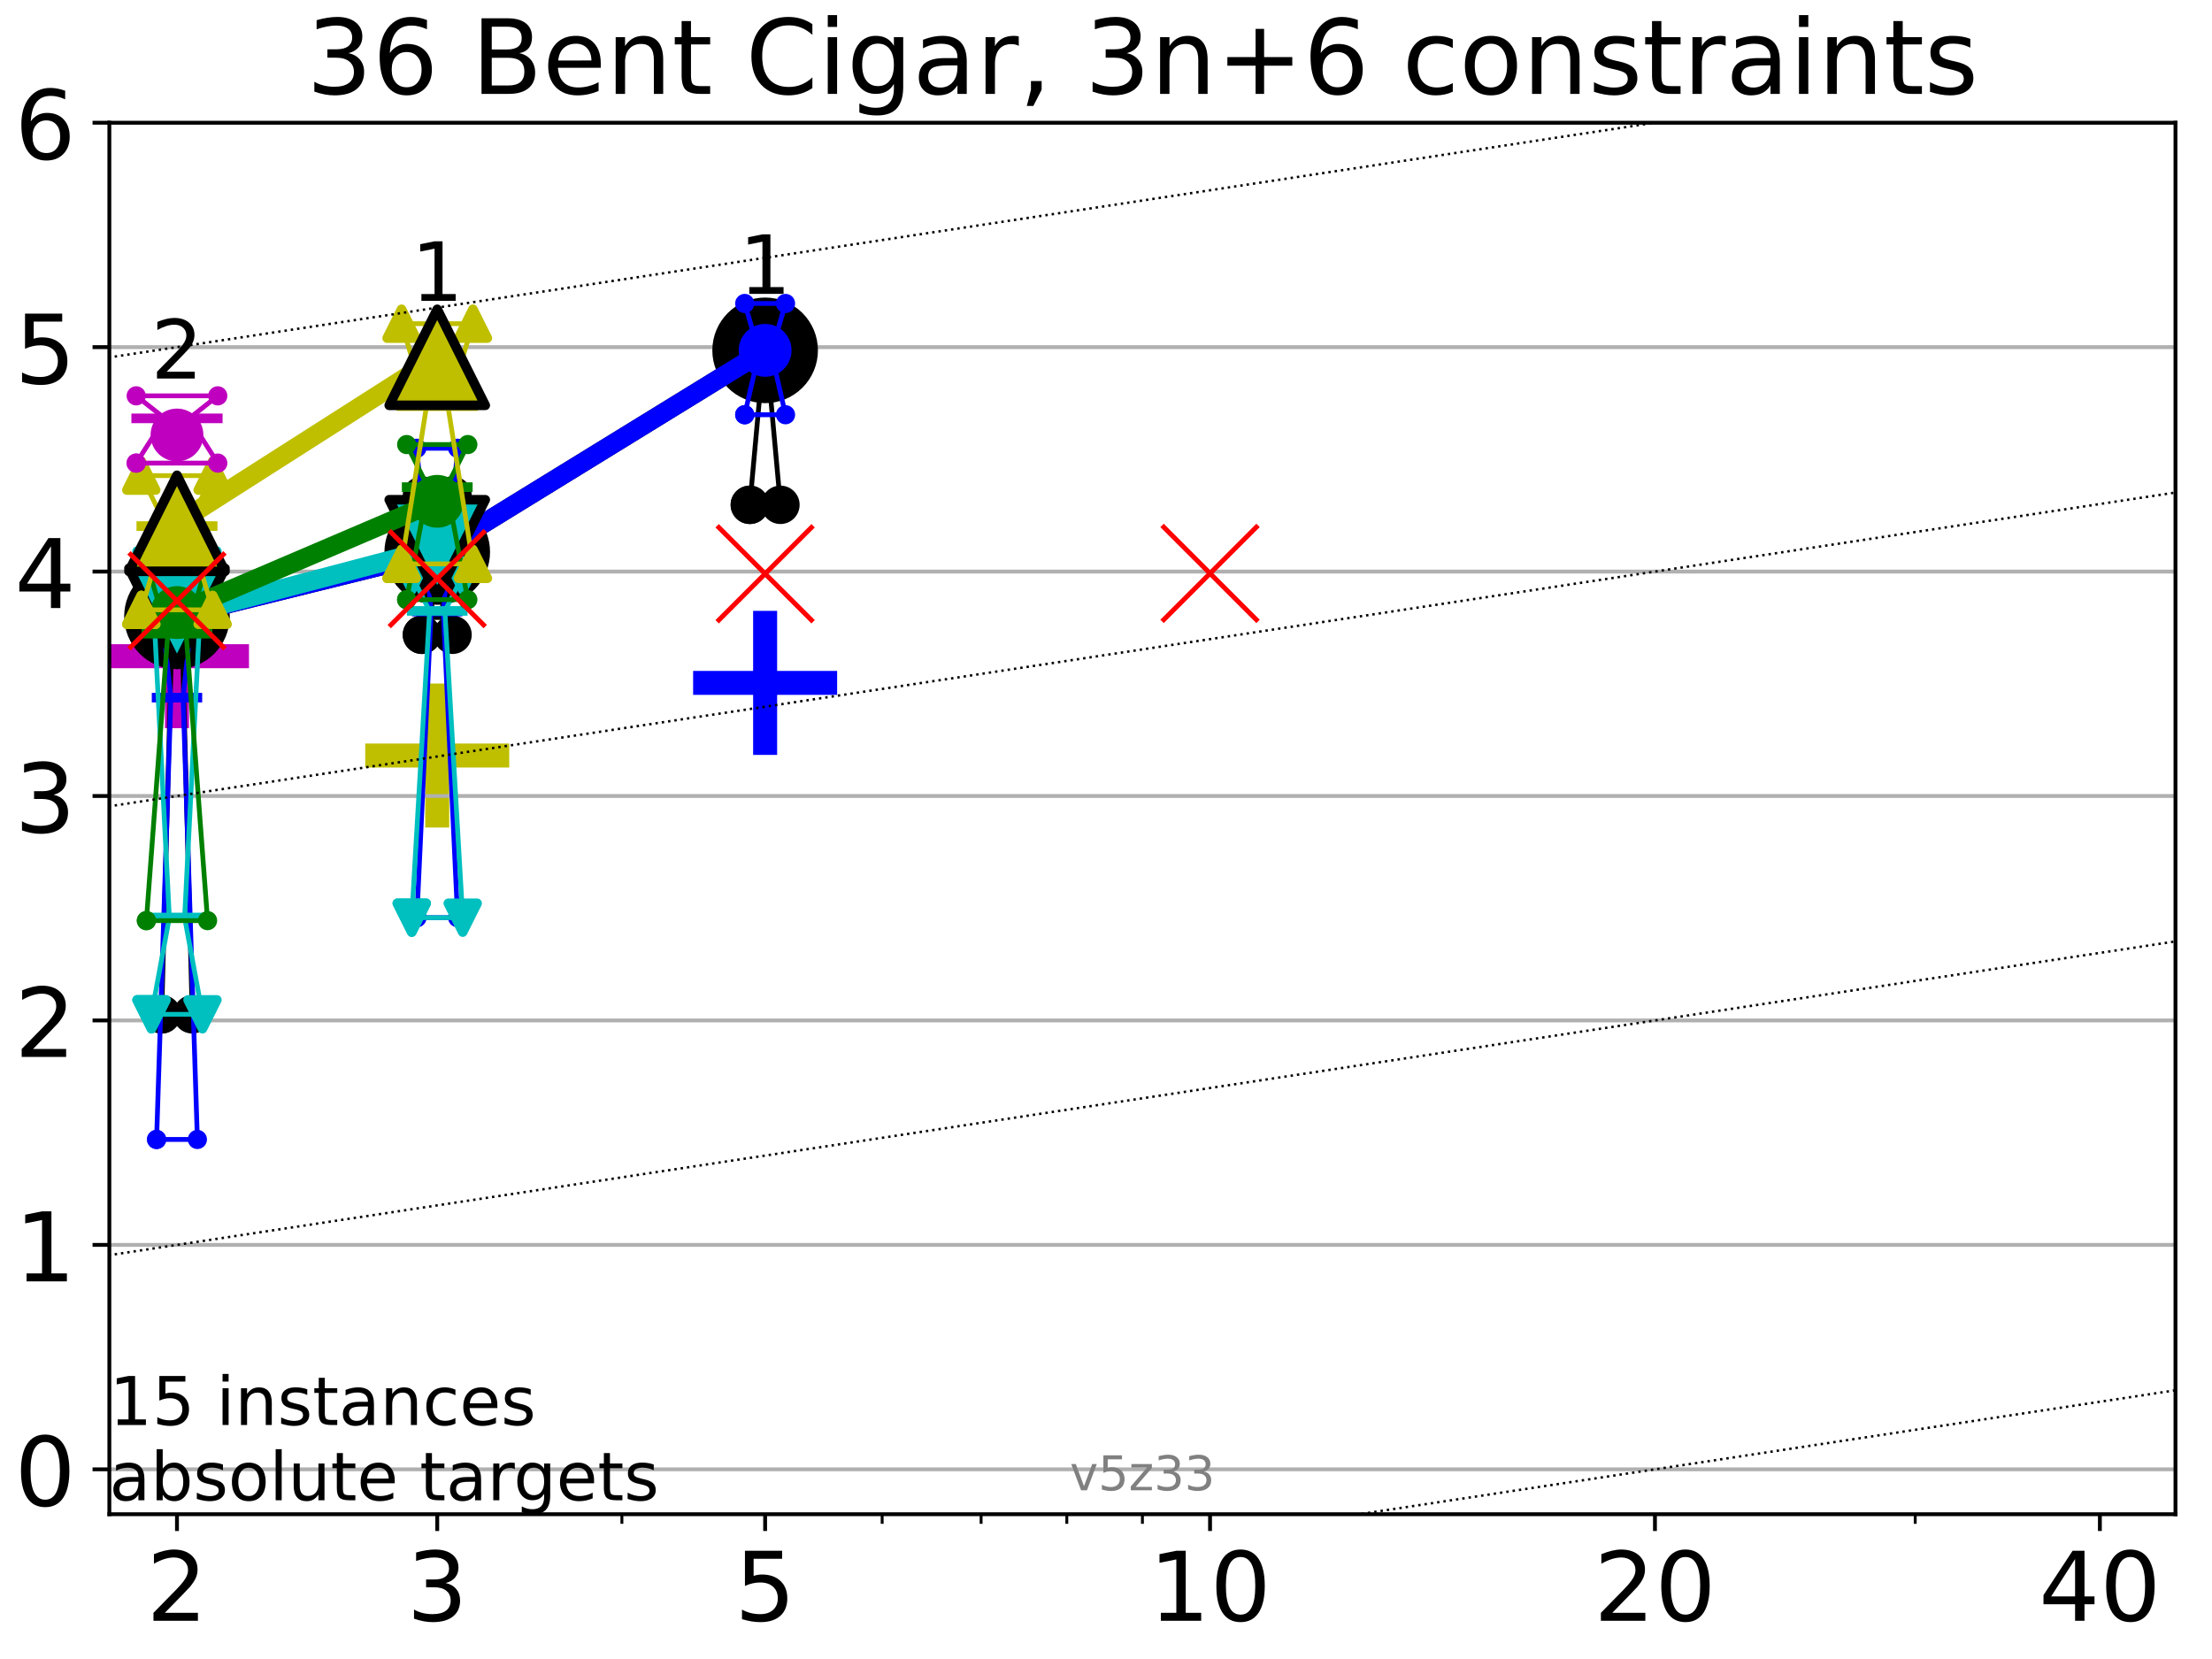 <?xml version="1.0" encoding="utf-8" standalone="no"?>
<!DOCTYPE svg PUBLIC "-//W3C//DTD SVG 1.1//EN"
  "http://www.w3.org/Graphics/SVG/1.1/DTD/svg11.dtd">
<!-- Created with matplotlib (https://matplotlib.org/) -->
<svg height="345.6pt" version="1.1" viewBox="0 0 460.8 345.6" width="460.8pt" xmlns="http://www.w3.org/2000/svg" xmlns:xlink="http://www.w3.org/1999/xlink">
 <defs>
  <style type="text/css">*{stroke-linecap:butt;stroke-linejoin:round;}</style>
 </defs>
 <g id="figure_1">
  <g id="patch_1">
   <path d="M 0 345.6 
L 460.8 345.6 
L 460.8 0 
L 0 0 
z
" style="fill:#ffffff;"/>
  </g>
  <g id="axes_1">
   <g id="patch_2">
    <path d="M 22.78 315.44 
L 453.192 315.44 
L 453.192 25.56 
L 22.78 25.56 
z
" style="fill:#ffffff;"/>
   </g>
   <g id="line2d_1">
    <defs>
     <path d="M -15 0 
L 15 0 
M 0 15 
L 0 -15 
" id="ma534328a38" style="stroke:#bf00bf;stroke-width:5;"/>
    </defs>
    <g clip-path="url(#p8eac6fec93)">
     <use style="fill:#bf00bf;stroke:#bf00bf;stroke-width:5;" x="36.868" xlink:href="#ma534328a38" y="136.694"/>
    </g>
   </g>
   <g id="line2d_2">
    <defs>
     <path d="M -15 0 
L 15 0 
M 0 15 
L 0 -15 
" id="m972aaf1157" style="stroke:#bfbf00;stroke-width:5;"/>
    </defs>
    <g clip-path="url(#p8eac6fec93)">
     <use style="fill:#bfbf00;stroke:#bfbf00;stroke-width:5;" x="91.085" xlink:href="#m972aaf1157" y="157.389"/>
    </g>
   </g>
   <g id="line2d_3">
    <defs>
     <path d="M -15 0 
L 15 0 
M 0 15 
L 0 -15 
" id="m9b6ab351df" style="stroke:#0000ff;stroke-width:5;"/>
    </defs>
    <g clip-path="url(#p8eac6fec93)">
     <use style="fill:#0000ff;stroke:#0000ff;stroke-width:5;" x="159.39" xlink:href="#m9b6ab351df" y="142.258"/>
    </g>
   </g>
   <g id="matplotlib.axis_1">
    <g id="xtick_1">
     <g id="line2d_4">
      <defs>
       <path d="M 0 0 
L 0 3.5 
" id="ma2eb4f5267" style="stroke:#000000;stroke-width:0.8;"/>
      </defs>
      <g>
       <use style="stroke:#000000;stroke-width:0.8;" x="36.868" xlink:href="#ma2eb4f5267" y="315.44"/>
      </g>
     </g>
     <g id="text_1">
      <!-- 2 -->
      <g transform="translate(30.506 337.637)scale(0.2 -0.2)">
       <defs>
        <path d="M 19.188 8.297 
L 53.609 8.297 
L 53.609 0 
L 7.328 0 
L 7.328 8.297 
Q 12.938 14.109 22.625 23.891 
Q 32.328 33.688 34.812 36.531 
Q 39.547 41.844 41.422 45.531 
Q 43.312 49.219 43.312 52.781 
Q 43.312 58.594 39.234 62.25 
Q 35.156 65.922 28.609 65.922 
Q 23.969 65.922 18.812 64.312 
Q 13.672 62.703 7.812 59.422 
L 7.812 69.391 
Q 13.766 71.781 18.938 73 
Q 24.125 74.219 28.422 74.219 
Q 39.75 74.219 46.484 68.547 
Q 53.219 62.891 53.219 53.422 
Q 53.219 48.922 51.531 44.891 
Q 49.859 40.875 45.406 35.406 
Q 44.188 33.984 37.641 27.219 
Q 31.109 20.453 19.188 8.297 
z
" id="DejaVuSans-50"/>
       </defs>
       <use xlink:href="#DejaVuSans-50"/>
      </g>
     </g>
    </g>
    <g id="xtick_2">
     <g id="line2d_5">
      <g>
       <use style="stroke:#000000;stroke-width:0.8;" x="91.085" xlink:href="#ma2eb4f5267" y="315.44"/>
      </g>
     </g>
     <g id="text_2">
      <!-- 3 -->
      <g transform="translate(84.723 337.637)scale(0.2 -0.2)">
       <defs>
        <path d="M 40.578 39.312 
Q 47.656 37.797 51.625 33 
Q 55.609 28.219 55.609 21.188 
Q 55.609 10.406 48.188 4.484 
Q 40.766 -1.422 27.094 -1.422 
Q 22.516 -1.422 17.656 -0.516 
Q 12.797 0.391 7.625 2.203 
L 7.625 11.719 
Q 11.719 9.328 16.594 8.109 
Q 21.484 6.891 26.812 6.891 
Q 36.078 6.891 40.938 10.547 
Q 45.797 14.203 45.797 21.188 
Q 45.797 27.641 41.281 31.266 
Q 36.766 34.906 28.719 34.906 
L 20.219 34.906 
L 20.219 43.016 
L 29.109 43.016 
Q 36.375 43.016 40.234 45.922 
Q 44.094 48.828 44.094 54.297 
Q 44.094 59.906 40.109 62.906 
Q 36.141 65.922 28.719 65.922 
Q 24.656 65.922 20.016 65.031 
Q 15.375 64.156 9.812 62.312 
L 9.812 71.094 
Q 15.438 72.656 20.344 73.438 
Q 25.25 74.219 29.594 74.219 
Q 40.828 74.219 47.359 69.109 
Q 53.906 64.016 53.906 55.328 
Q 53.906 49.266 50.438 45.094 
Q 46.969 40.922 40.578 39.312 
z
" id="DejaVuSans-51"/>
       </defs>
       <use xlink:href="#DejaVuSans-51"/>
      </g>
     </g>
    </g>
    <g id="xtick_3">
     <g id="line2d_6">
      <g>
       <use style="stroke:#000000;stroke-width:0.8;" x="159.39" xlink:href="#ma2eb4f5267" y="315.44"/>
      </g>
     </g>
     <g id="text_3">
      <!-- 5 -->
      <g transform="translate(153.028 337.637)scale(0.2 -0.2)">
       <defs>
        <path d="M 10.797 72.906 
L 49.516 72.906 
L 49.516 64.594 
L 19.828 64.594 
L 19.828 46.734 
Q 21.969 47.469 24.109 47.828 
Q 26.266 48.188 28.422 48.188 
Q 40.625 48.188 47.75 41.5 
Q 54.891 34.812 54.891 23.391 
Q 54.891 11.625 47.562 5.094 
Q 40.234 -1.422 26.906 -1.422 
Q 22.312 -1.422 17.547 -0.641 
Q 12.797 0.141 7.719 1.703 
L 7.719 11.625 
Q 12.109 9.234 16.797 8.062 
Q 21.484 6.891 26.703 6.891 
Q 35.156 6.891 40.078 11.328 
Q 45.016 15.766 45.016 23.391 
Q 45.016 31 40.078 35.438 
Q 35.156 39.891 26.703 39.891 
Q 22.75 39.891 18.812 39.016 
Q 14.891 38.141 10.797 36.281 
z
" id="DejaVuSans-53"/>
       </defs>
       <use xlink:href="#DejaVuSans-53"/>
      </g>
     </g>
    </g>
    <g id="xtick_4">
     <g id="line2d_7">
      <g>
       <use style="stroke:#000000;stroke-width:0.8;" x="252.074" xlink:href="#ma2eb4f5267" y="315.44"/>
      </g>
     </g>
     <g id="text_4">
      <!-- 10 -->
      <g transform="translate(239.349 337.637)scale(0.2 -0.2)">
       <defs>
        <path d="M 12.406 8.297 
L 28.516 8.297 
L 28.516 63.922 
L 10.984 60.406 
L 10.984 69.391 
L 28.422 72.906 
L 38.281 72.906 
L 38.281 8.297 
L 54.391 8.297 
L 54.391 0 
L 12.406 0 
z
" id="DejaVuSans-49"/>
        <path d="M 31.781 66.406 
Q 24.172 66.406 20.328 58.906 
Q 16.5 51.422 16.5 36.375 
Q 16.5 21.391 20.328 13.891 
Q 24.172 6.391 31.781 6.391 
Q 39.453 6.391 43.281 13.891 
Q 47.125 21.391 47.125 36.375 
Q 47.125 51.422 43.281 58.906 
Q 39.453 66.406 31.781 66.406 
z
M 31.781 74.219 
Q 44.047 74.219 50.516 64.516 
Q 56.984 54.828 56.984 36.375 
Q 56.984 17.969 50.516 8.266 
Q 44.047 -1.422 31.781 -1.422 
Q 19.531 -1.422 13.062 8.266 
Q 6.594 17.969 6.594 36.375 
Q 6.594 54.828 13.062 64.516 
Q 19.531 74.219 31.781 74.219 
z
" id="DejaVuSans-48"/>
       </defs>
       <use xlink:href="#DejaVuSans-49"/>
       <use x="63.623" xlink:href="#DejaVuSans-48"/>
      </g>
     </g>
    </g>
    <g id="xtick_5">
     <g id="line2d_8">
      <g>
       <use style="stroke:#000000;stroke-width:0.8;" x="344.758" xlink:href="#ma2eb4f5267" y="315.44"/>
      </g>
     </g>
     <g id="text_5">
      <!-- 20 -->
      <g transform="translate(332.033 337.637)scale(0.2 -0.2)">
       <use xlink:href="#DejaVuSans-50"/>
       <use x="63.623" xlink:href="#DejaVuSans-48"/>
      </g>
     </g>
    </g>
    <g id="xtick_6">
     <g id="line2d_9">
      <g>
       <use style="stroke:#000000;stroke-width:0.8;" x="437.443" xlink:href="#ma2eb4f5267" y="315.44"/>
      </g>
     </g>
     <g id="text_6">
      <!-- 40 -->
      <g transform="translate(424.718 337.637)scale(0.2 -0.2)">
       <defs>
        <path d="M 37.797 64.312 
L 12.891 25.391 
L 37.797 25.391 
z
M 35.203 72.906 
L 47.609 72.906 
L 47.609 25.391 
L 58.016 25.391 
L 58.016 17.188 
L 47.609 17.188 
L 47.609 0 
L 37.797 0 
L 37.797 17.188 
L 4.891 17.188 
L 4.891 26.703 
z
" id="DejaVuSans-52"/>
       </defs>
       <use xlink:href="#DejaVuSans-52"/>
       <use x="63.623" xlink:href="#DejaVuSans-48"/>
      </g>
     </g>
    </g>
    <g id="xtick_7">
     <g id="line2d_10">
      <defs>
       <path d="M 0 0 
L 0 2 
" id="m398d4fd7f8" style="stroke:#000000;stroke-width:0.6;"/>
      </defs>
      <g>
       <use style="stroke:#000000;stroke-width:0.6;" x="129.552" xlink:href="#m398d4fd7f8" y="315.44"/>
      </g>
     </g>
    </g>
    <g id="xtick_8">
     <g id="line2d_11">
      <g>
       <use style="stroke:#000000;stroke-width:0.6;" x="183.769" xlink:href="#m398d4fd7f8" y="315.44"/>
      </g>
     </g>
    </g>
    <g id="xtick_9">
     <g id="line2d_12">
      <g>
       <use style="stroke:#000000;stroke-width:0.6;" x="204.381" xlink:href="#m398d4fd7f8" y="315.44"/>
      </g>
     </g>
    </g>
    <g id="xtick_10">
     <g id="line2d_13">
      <g>
       <use style="stroke:#000000;stroke-width:0.6;" x="222.237" xlink:href="#m398d4fd7f8" y="315.44"/>
      </g>
     </g>
    </g>
    <g id="xtick_11">
     <g id="line2d_14">
      <g>
       <use style="stroke:#000000;stroke-width:0.6;" x="237.986" xlink:href="#m398d4fd7f8" y="315.44"/>
      </g>
     </g>
    </g>
    <g id="xtick_12">
     <g id="line2d_15">
      <g>
       <use style="stroke:#000000;stroke-width:0.6;" x="398.975" xlink:href="#m398d4fd7f8" y="315.44"/>
      </g>
     </g>
    </g>
   </g>
   <g id="matplotlib.axis_2">
    <g id="ytick_1">
     <g id="line2d_16">
      <path clip-path="url(#p8eac6fec93)" d="M 22.78 306.089 
L 453.192 306.089 
" style="fill:none;stroke:#b0b0b0;stroke-linecap:square;stroke-width:0.8;"/>
     </g>
     <g id="line2d_17">
      <defs>
       <path d="M 0 0 
L -3.5 0 
" id="m5072fc887d" style="stroke:#000000;stroke-width:0.8;"/>
      </defs>
      <g>
       <use style="stroke:#000000;stroke-width:0.8;" x="22.78" xlink:href="#m5072fc887d" y="306.089"/>
      </g>
     </g>
     <g id="text_7">
      <!-- 0 -->
      <g transform="translate(3.055 313.687)scale(0.2 -0.2)">
       <use xlink:href="#DejaVuSans-48"/>
      </g>
     </g>
    </g>
    <g id="ytick_2">
     <g id="line2d_18">
      <path clip-path="url(#p8eac6fec93)" d="M 22.78 259.334 
L 453.192 259.334 
" style="fill:none;stroke:#b0b0b0;stroke-linecap:square;stroke-width:0.8;"/>
     </g>
     <g id="line2d_19">
      <g>
       <use style="stroke:#000000;stroke-width:0.8;" x="22.78" xlink:href="#m5072fc887d" y="259.334"/>
      </g>
     </g>
     <g id="text_8">
      <!-- 1 -->
      <g transform="translate(3.055 266.933)scale(0.2 -0.2)">
       <use xlink:href="#DejaVuSans-49"/>
      </g>
     </g>
    </g>
    <g id="ytick_3">
     <g id="line2d_20">
      <path clip-path="url(#p8eac6fec93)" d="M 22.78 212.579 
L 453.192 212.579 
" style="fill:none;stroke:#b0b0b0;stroke-linecap:square;stroke-width:0.8;"/>
     </g>
     <g id="line2d_21">
      <g>
       <use style="stroke:#000000;stroke-width:0.8;" x="22.78" xlink:href="#m5072fc887d" y="212.579"/>
      </g>
     </g>
     <g id="text_9">
      <!-- 2 -->
      <g transform="translate(3.055 220.178)scale(0.2 -0.2)">
       <use xlink:href="#DejaVuSans-50"/>
      </g>
     </g>
    </g>
    <g id="ytick_4">
     <g id="line2d_22">
      <path clip-path="url(#p8eac6fec93)" d="M 22.78 165.825 
L 453.192 165.825 
" style="fill:none;stroke:#b0b0b0;stroke-linecap:square;stroke-width:0.8;"/>
     </g>
     <g id="line2d_23">
      <g>
       <use style="stroke:#000000;stroke-width:0.8;" x="22.78" xlink:href="#m5072fc887d" y="165.825"/>
      </g>
     </g>
     <g id="text_10">
      <!-- 3 -->
      <g transform="translate(3.055 173.423)scale(0.2 -0.2)">
       <use xlink:href="#DejaVuSans-51"/>
      </g>
     </g>
    </g>
    <g id="ytick_5">
     <g id="line2d_24">
      <path clip-path="url(#p8eac6fec93)" d="M 22.78 119.07 
L 453.192 119.07 
" style="fill:none;stroke:#b0b0b0;stroke-linecap:square;stroke-width:0.8;"/>
     </g>
     <g id="line2d_25">
      <g>
       <use style="stroke:#000000;stroke-width:0.8;" x="22.78" xlink:href="#m5072fc887d" y="119.07"/>
      </g>
     </g>
     <g id="text_11">
      <!-- 4 -->
      <g transform="translate(3.055 126.668)scale(0.2 -0.2)">
       <use xlink:href="#DejaVuSans-52"/>
      </g>
     </g>
    </g>
    <g id="ytick_6">
     <g id="line2d_26">
      <path clip-path="url(#p8eac6fec93)" d="M 22.78 72.315 
L 453.192 72.315 
" style="fill:none;stroke:#b0b0b0;stroke-linecap:square;stroke-width:0.8;"/>
     </g>
     <g id="line2d_27">
      <g>
       <use style="stroke:#000000;stroke-width:0.8;" x="22.78" xlink:href="#m5072fc887d" y="72.315"/>
      </g>
     </g>
     <g id="text_12">
      <!-- 5 -->
      <g transform="translate(3.055 79.913)scale(0.2 -0.2)">
       <use xlink:href="#DejaVuSans-53"/>
      </g>
     </g>
    </g>
    <g id="ytick_7">
     <g id="line2d_28">
      <path clip-path="url(#p8eac6fec93)" d="M 22.78 25.56 
L 453.192 25.56 
" style="fill:none;stroke:#b0b0b0;stroke-linecap:square;stroke-width:0.8;"/>
     </g>
     <g id="line2d_29">
      <g>
       <use style="stroke:#000000;stroke-width:0.8;" x="22.78" xlink:href="#m5072fc887d" y="25.56"/>
      </g>
     </g>
     <g id="text_13">
      <!-- 6 -->
      <g transform="translate(3.055 33.158)scale(0.2 -0.2)">
       <defs>
        <path d="M 33.016 40.375 
Q 26.375 40.375 22.484 35.828 
Q 18.609 31.297 18.609 23.391 
Q 18.609 15.531 22.484 10.953 
Q 26.375 6.391 33.016 6.391 
Q 39.656 6.391 43.531 10.953 
Q 47.406 15.531 47.406 23.391 
Q 47.406 31.297 43.531 35.828 
Q 39.656 40.375 33.016 40.375 
z
M 52.594 71.297 
L 52.594 62.312 
Q 48.875 64.062 45.094 64.984 
Q 41.312 65.922 37.594 65.922 
Q 27.828 65.922 22.672 59.328 
Q 17.531 52.734 16.797 39.406 
Q 19.672 43.656 24.016 45.922 
Q 28.375 48.188 33.594 48.188 
Q 44.578 48.188 50.953 41.516 
Q 57.328 34.859 57.328 23.391 
Q 57.328 12.156 50.688 5.359 
Q 44.047 -1.422 33.016 -1.422 
Q 20.359 -1.422 13.672 8.266 
Q 6.984 17.969 6.984 36.375 
Q 6.984 53.656 15.188 63.938 
Q 23.391 74.219 37.203 74.219 
Q 40.922 74.219 44.703 73.484 
Q 48.484 72.75 52.594 71.297 
z
" id="DejaVuSans-54"/>
       </defs>
       <use xlink:href="#DejaVuSans-54"/>
      </g>
     </g>
    </g>
   </g>
   <g id="line2d_30">
    <path clip-path="url(#p8eac6fec93)" d="M 33.682 211.301 
L 35.912 128.197 
L 33.682 117.632 
L 40.054 117.632 
L 37.824 128.197 
L 40.054 211.301 
L 33.682 211.301 
" style="fill:none;stroke:#000000;stroke-linecap:square;"/>
   </g>
   <g id="line2d_31">
    <path clip-path="url(#p8eac6fec93)" d="M 33.682 211.301 
L 40.054 211.301 
L 40.054 117.632 
L 33.682 117.632 
L 33.682 211.301 
" style="fill:none;"/>
    <defs>
     <path d="M 0 3 
C 0.796 3 1.559 2.684 2.121 2.121 
C 2.684 1.559 3 0.796 3 0 
C 3 -0.796 2.684 -1.559 2.121 -2.121 
C 1.559 -2.684 0.796 -3 0 -3 
C -0.796 -3 -1.559 -2.684 -2.121 -2.121 
C -2.684 -1.559 -3 -0.796 -3 0 
C -3 0.796 -2.684 1.559 -2.121 2.121 
C -1.559 2.684 -0.796 3 0 3 
z
" id="me57fcb2e06" style="stroke:#000000;stroke-width:2;"/>
    </defs>
    <g clip-path="url(#p8eac6fec93)">
     <use style="stroke:#000000;stroke-width:2;" x="33.682" xlink:href="#me57fcb2e06" y="211.301"/>
     <use style="stroke:#000000;stroke-width:2;" x="40.054" xlink:href="#me57fcb2e06" y="211.301"/>
     <use style="stroke:#000000;stroke-width:2;" x="40.054" xlink:href="#me57fcb2e06" y="117.632"/>
     <use style="stroke:#000000;stroke-width:2;" x="33.682" xlink:href="#me57fcb2e06" y="117.632"/>
     <use style="stroke:#000000;stroke-width:2;" x="33.682" xlink:href="#me57fcb2e06" y="211.301"/>
    </g>
   </g>
   <g id="line2d_32">
    <path clip-path="url(#p8eac6fec93)" d="M 33.682 128.197 
L 40.054 128.197 
" style="fill:none;stroke:#000000;stroke-linecap:square;stroke-width:2;"/>
   </g>
   <g id="line2d_33">
    <path clip-path="url(#p8eac6fec93)" d="M 87.899 132.238 
L 90.129 128.138 
L 87.899 103.226 
L 94.271 103.226 
L 92.041 128.138 
L 94.271 132.238 
L 87.899 132.238 
" style="fill:none;stroke:#000000;stroke-linecap:square;"/>
   </g>
   <g id="line2d_34">
    <path clip-path="url(#p8eac6fec93)" d="M 87.899 132.238 
L 94.271 132.238 
L 94.271 103.226 
L 87.899 103.226 
L 87.899 132.238 
" style="fill:none;"/>
    <g clip-path="url(#p8eac6fec93)">
     <use style="stroke:#000000;stroke-width:2;" x="87.899" xlink:href="#me57fcb2e06" y="132.238"/>
     <use style="stroke:#000000;stroke-width:2;" x="94.271" xlink:href="#me57fcb2e06" y="132.238"/>
     <use style="stroke:#000000;stroke-width:2;" x="94.271" xlink:href="#me57fcb2e06" y="103.226"/>
     <use style="stroke:#000000;stroke-width:2;" x="87.899" xlink:href="#me57fcb2e06" y="103.226"/>
     <use style="stroke:#000000;stroke-width:2;" x="87.899" xlink:href="#me57fcb2e06" y="132.238"/>
    </g>
   </g>
   <g id="line2d_35">
    <path clip-path="url(#p8eac6fec93)" d="M 87.899 128.138 
L 94.271 128.138 
" style="fill:none;stroke:#000000;stroke-linecap:square;stroke-width:2;"/>
   </g>
   <g id="line2d_36">
    <path clip-path="url(#p8eac6fec93)" d="M 156.204 105.163 
L 158.434 80.637 
L 156.204 69.72 
L 162.576 69.72 
L 160.346 80.637 
L 162.576 105.163 
L 156.204 105.163 
" style="fill:none;stroke:#000000;stroke-linecap:square;"/>
   </g>
   <g id="line2d_37">
    <path clip-path="url(#p8eac6fec93)" d="M 156.204 105.163 
L 162.576 105.163 
L 162.576 69.72 
L 156.204 69.72 
L 156.204 105.163 
" style="fill:none;"/>
    <g clip-path="url(#p8eac6fec93)">
     <use style="stroke:#000000;stroke-width:2;" x="156.204" xlink:href="#me57fcb2e06" y="105.163"/>
     <use style="stroke:#000000;stroke-width:2;" x="162.576" xlink:href="#me57fcb2e06" y="105.163"/>
     <use style="stroke:#000000;stroke-width:2;" x="162.576" xlink:href="#me57fcb2e06" y="69.72"/>
     <use style="stroke:#000000;stroke-width:2;" x="156.204" xlink:href="#me57fcb2e06" y="69.72"/>
     <use style="stroke:#000000;stroke-width:2;" x="156.204" xlink:href="#me57fcb2e06" y="105.163"/>
    </g>
   </g>
   <g id="line2d_38">
    <path clip-path="url(#p8eac6fec93)" d="M 156.204 80.637 
L 162.576 80.637 
" style="fill:none;stroke:#000000;stroke-linecap:square;stroke-width:2;"/>
   </g>
   <g id="line2d_39">
    <path clip-path="url(#p8eac6fec93)" d="M 36.868 128.394 
L 91.085 114.988 
" style="fill:none;stroke:#000000;stroke-linecap:square;stroke-width:4;"/>
   </g>
   <g id="line2d_40">
    <path clip-path="url(#p8eac6fec93)" d="M 91.085 114.988 
L 159.39 72.985 
" style="fill:none;stroke:#000000;stroke-linecap:square;stroke-width:4;"/>
   </g>
   <g id="line2d_41">
    <path clip-path="url(#p8eac6fec93)" d="M 36.868 128.394 
L 91.085 114.988 
L 159.39 72.985 
" style="fill:none;"/>
    <defs>
     <path d="M 0 10 
C 2.652 10 5.196 8.946 7.071 7.071 
C 8.946 5.196 10 2.652 10 0 
C 10 -2.652 8.946 -5.196 7.071 -7.071 
C 5.196 -8.946 2.652 -10 0 -10 
C -2.652 -10 -5.196 -8.946 -7.071 -7.071 
C -8.946 -5.196 -10 -2.652 -10 0 
C -10 2.652 -8.946 5.196 -7.071 7.071 
C -5.196 8.946 -2.652 10 0 10 
z
" id="mb8e43d34e2" style="stroke:#000000;stroke-width:2;"/>
    </defs>
    <g clip-path="url(#p8eac6fec93)">
     <use style="stroke:#000000;stroke-width:2;" x="36.868" xlink:href="#mb8e43d34e2" y="128.394"/>
     <use style="stroke:#000000;stroke-width:2;" x="91.085" xlink:href="#mb8e43d34e2" y="114.988"/>
     <use style="stroke:#000000;stroke-width:2;" x="159.39" xlink:href="#mb8e43d34e2" y="72.985"/>
    </g>
   </g>
   <g id="line2d_42">
    <path clip-path="url(#p8eac6fec93)" d="M 32.62 237.368 
L 35.594 145.33 
L 32.62 117.305 
L 41.116 117.305 
L 38.143 145.33 
L 41.116 237.368 
L 32.62 237.368 
" style="fill:none;stroke:#0000ff;stroke-linecap:square;"/>
   </g>
   <g id="line2d_43">
    <path clip-path="url(#p8eac6fec93)" d="M 32.62 237.368 
L 41.116 237.368 
L 41.116 117.305 
L 32.62 117.305 
L 32.62 237.368 
" style="fill:none;"/>
    <defs>
     <path d="M 0 1.5 
C 0.398 1.5 0.779 1.342 1.061 1.061 
C 1.342 0.779 1.5 0.398 1.5 0 
C 1.5 -0.398 1.342 -0.779 1.061 -1.061 
C 0.779 -1.342 0.398 -1.5 0 -1.5 
C -0.398 -1.5 -0.779 -1.342 -1.061 -1.061 
C -1.342 -0.779 -1.5 -0.398 -1.5 0 
C -1.5 0.398 -1.342 0.779 -1.061 1.061 
C -0.779 1.342 -0.398 1.5 0 1.5 
z
" id="m73c68a1efc" style="stroke:#0000ff;"/>
    </defs>
    <g clip-path="url(#p8eac6fec93)">
     <use style="fill:#0000ff;stroke:#0000ff;" x="32.62" xlink:href="#m73c68a1efc" y="237.368"/>
     <use style="fill:#0000ff;stroke:#0000ff;" x="41.116" xlink:href="#m73c68a1efc" y="237.368"/>
     <use style="fill:#0000ff;stroke:#0000ff;" x="41.116" xlink:href="#m73c68a1efc" y="117.305"/>
     <use style="fill:#0000ff;stroke:#0000ff;" x="32.62" xlink:href="#m73c68a1efc" y="117.305"/>
     <use style="fill:#0000ff;stroke:#0000ff;" x="32.62" xlink:href="#m73c68a1efc" y="237.368"/>
    </g>
   </g>
   <g id="line2d_44">
    <path clip-path="url(#p8eac6fec93)" d="M 32.62 145.33 
L 41.116 145.33 
" style="fill:none;stroke:#0000ff;stroke-linecap:square;stroke-width:2;"/>
   </g>
   <g id="line2d_45">
    <path clip-path="url(#p8eac6fec93)" d="M 86.837 191.171 
L 89.811 127.402 
L 86.837 93.379 
L 95.333 93.379 
L 92.359 127.402 
L 95.333 191.171 
L 86.837 191.171 
" style="fill:none;stroke:#0000ff;stroke-linecap:square;"/>
   </g>
   <g id="line2d_46">
    <path clip-path="url(#p8eac6fec93)" d="M 86.837 191.171 
L 95.333 191.171 
L 95.333 93.379 
L 86.837 93.379 
L 86.837 191.171 
" style="fill:none;"/>
    <g clip-path="url(#p8eac6fec93)">
     <use style="fill:#0000ff;stroke:#0000ff;" x="86.837" xlink:href="#m73c68a1efc" y="191.171"/>
     <use style="fill:#0000ff;stroke:#0000ff;" x="95.333" xlink:href="#m73c68a1efc" y="191.171"/>
     <use style="fill:#0000ff;stroke:#0000ff;" x="95.333" xlink:href="#m73c68a1efc" y="93.379"/>
     <use style="fill:#0000ff;stroke:#0000ff;" x="86.837" xlink:href="#m73c68a1efc" y="93.379"/>
     <use style="fill:#0000ff;stroke:#0000ff;" x="86.837" xlink:href="#m73c68a1efc" y="191.171"/>
    </g>
   </g>
   <g id="line2d_47">
    <path clip-path="url(#p8eac6fec93)" d="M 86.837 127.402 
L 95.333 127.402 
" style="fill:none;stroke:#0000ff;stroke-linecap:square;stroke-width:2;"/>
   </g>
   <g id="line2d_48">
    <path clip-path="url(#p8eac6fec93)" d="M 155.142 86.396 
L 158.116 73.391 
L 155.142 63.219 
L 163.638 63.219 
L 160.665 73.391 
L 163.638 86.396 
L 155.142 86.396 
" style="fill:none;stroke:#0000ff;stroke-linecap:square;"/>
   </g>
   <g id="line2d_49">
    <path clip-path="url(#p8eac6fec93)" d="M 155.142 86.396 
L 163.638 86.396 
L 163.638 63.219 
L 155.142 63.219 
L 155.142 86.396 
" style="fill:none;"/>
    <g clip-path="url(#p8eac6fec93)">
     <use style="fill:#0000ff;stroke:#0000ff;" x="155.142" xlink:href="#m73c68a1efc" y="86.396"/>
     <use style="fill:#0000ff;stroke:#0000ff;" x="163.638" xlink:href="#m73c68a1efc" y="86.396"/>
     <use style="fill:#0000ff;stroke:#0000ff;" x="163.638" xlink:href="#m73c68a1efc" y="63.219"/>
     <use style="fill:#0000ff;stroke:#0000ff;" x="155.142" xlink:href="#m73c68a1efc" y="63.219"/>
     <use style="fill:#0000ff;stroke:#0000ff;" x="155.142" xlink:href="#m73c68a1efc" y="86.396"/>
    </g>
   </g>
   <g id="line2d_50">
    <path clip-path="url(#p8eac6fec93)" d="M 155.142 73.391 
L 163.638 73.391 
" style="fill:none;stroke:#0000ff;stroke-linecap:square;stroke-width:2;"/>
   </g>
   <g id="line2d_51">
    <path clip-path="url(#p8eac6fec93)" d="M 36.868 128.394 
L 91.085 114.988 
" style="fill:none;stroke:#0000ff;stroke-linecap:square;stroke-width:4;"/>
   </g>
   <g id="line2d_52">
    <path clip-path="url(#p8eac6fec93)" d="M 91.085 114.988 
L 159.39 72.985 
" style="fill:none;stroke:#0000ff;stroke-linecap:square;stroke-width:4;"/>
   </g>
   <g id="line2d_53">
    <path clip-path="url(#p8eac6fec93)" d="M 36.868 128.394 
L 91.085 114.988 
L 159.39 72.985 
" style="fill:none;"/>
    <defs>
     <path d="M 0 5 
C 1.326 5 2.598 4.473 3.536 3.536 
C 4.473 2.598 5 1.326 5 0 
C 5 -1.326 4.473 -2.598 3.536 -3.536 
C 2.598 -4.473 1.326 -5 0 -5 
C -1.326 -5 -2.598 -4.473 -3.536 -3.536 
C -4.473 -2.598 -5 -1.326 -5 0 
C -5 1.326 -4.473 2.598 -3.536 3.536 
C -2.598 4.473 -1.326 5 0 5 
z
" id="me930301672" style="stroke:#0000ff;"/>
    </defs>
    <g clip-path="url(#p8eac6fec93)">
     <use style="fill:#0000ff;stroke:#0000ff;" x="36.868" xlink:href="#me930301672" y="128.394"/>
     <use style="fill:#0000ff;stroke:#0000ff;" x="91.085" xlink:href="#me930301672" y="114.988"/>
     <use style="fill:#0000ff;stroke:#0000ff;" x="159.39" xlink:href="#me930301672" y="72.985"/>
    </g>
   </g>
   <g id="line2d_54">
    <path clip-path="url(#p8eac6fec93)" d="M 31.558 211.301 
L 35.275 191.136 
L 31.558 117.818 
L 42.178 117.818 
L 38.461 191.136 
L 42.178 211.301 
L 31.558 211.301 
" style="fill:none;stroke:#00bfbf;stroke-linecap:square;"/>
   </g>
   <g id="line2d_55">
    <path clip-path="url(#p8eac6fec93)" d="M 31.558 211.301 
L 42.178 211.301 
L 42.178 117.818 
L 31.558 117.818 
L 31.558 211.301 
" style="fill:none;"/>
    <defs>
     <path d="M -0 3 
L 3 -3 
L -3 -3 
z
" id="m063971e4ab" style="stroke:#00bfbf;stroke-linejoin:miter;stroke-width:2;"/>
    </defs>
    <g clip-path="url(#p8eac6fec93)">
     <use style="fill:#00bfbf;stroke:#00bfbf;stroke-linejoin:miter;stroke-width:2;" x="31.558" xlink:href="#m063971e4ab" y="211.301"/>
     <use style="fill:#00bfbf;stroke:#00bfbf;stroke-linejoin:miter;stroke-width:2;" x="42.178" xlink:href="#m063971e4ab" y="211.301"/>
     <use style="fill:#00bfbf;stroke:#00bfbf;stroke-linejoin:miter;stroke-width:2;" x="42.178" xlink:href="#m063971e4ab" y="117.818"/>
     <use style="fill:#00bfbf;stroke:#00bfbf;stroke-linejoin:miter;stroke-width:2;" x="31.558" xlink:href="#m063971e4ab" y="117.818"/>
     <use style="fill:#00bfbf;stroke:#00bfbf;stroke-linejoin:miter;stroke-width:2;" x="31.558" xlink:href="#m063971e4ab" y="211.301"/>
    </g>
   </g>
   <g id="line2d_56">
    <path clip-path="url(#p8eac6fec93)" d="M 31.558 191.136 
L 42.178 191.136 
" style="fill:none;stroke:#00bfbf;stroke-linecap:square;stroke-width:2;"/>
   </g>
   <g id="line2d_57">
    <path clip-path="url(#p8eac6fec93)" d="M 85.775 191.171 
L 89.492 127.266 
L 85.775 119.916 
L 96.395 119.916 
L 92.678 127.266 
L 96.395 191.171 
L 85.775 191.171 
" style="fill:none;stroke:#00bfbf;stroke-linecap:square;"/>
   </g>
   <g id="line2d_58">
    <path clip-path="url(#p8eac6fec93)" d="M 85.775 191.171 
L 96.395 191.171 
L 96.395 119.916 
L 85.775 119.916 
L 85.775 191.171 
" style="fill:none;"/>
    <g clip-path="url(#p8eac6fec93)">
     <use style="fill:#00bfbf;stroke:#00bfbf;stroke-linejoin:miter;stroke-width:2;" x="85.775" xlink:href="#m063971e4ab" y="191.171"/>
     <use style="fill:#00bfbf;stroke:#00bfbf;stroke-linejoin:miter;stroke-width:2;" x="96.395" xlink:href="#m063971e4ab" y="191.171"/>
     <use style="fill:#00bfbf;stroke:#00bfbf;stroke-linejoin:miter;stroke-width:2;" x="96.395" xlink:href="#m063971e4ab" y="119.916"/>
     <use style="fill:#00bfbf;stroke:#00bfbf;stroke-linejoin:miter;stroke-width:2;" x="85.775" xlink:href="#m063971e4ab" y="119.916"/>
     <use style="fill:#00bfbf;stroke:#00bfbf;stroke-linejoin:miter;stroke-width:2;" x="85.775" xlink:href="#m063971e4ab" y="191.171"/>
    </g>
   </g>
   <g id="line2d_59">
    <path clip-path="url(#p8eac6fec93)" d="M 85.775 127.266 
L 96.395 127.266 
" style="fill:none;stroke:#00bfbf;stroke-linecap:square;stroke-width:2;"/>
   </g>
   <g id="line2d_60">
    <path clip-path="url(#p8eac6fec93)" d="M 36.868 128.394 
L 91.085 114.104 
" style="fill:none;stroke:#00bfbf;stroke-linecap:square;stroke-width:4;"/>
   </g>
   <g id="line2d_61">
    <path clip-path="url(#p8eac6fec93)" d="M 36.868 128.394 
L 91.085 114.104 
" style="fill:none;"/>
    <defs>
     <path d="M -0 10 
L 10 -10 
L -10 -10 
z
" id="m64c1fde4dd" style="stroke:#000000;stroke-linejoin:miter;stroke-width:2;"/>
    </defs>
    <g clip-path="url(#p8eac6fec93)">
     <use style="fill:#00bfbf;stroke:#000000;stroke-linejoin:miter;stroke-width:2;" x="36.868" xlink:href="#m64c1fde4dd" y="128.394"/>
     <use style="fill:#00bfbf;stroke:#000000;stroke-linejoin:miter;stroke-width:2;" x="91.085" xlink:href="#m64c1fde4dd" y="114.104"/>
    </g>
   </g>
   <g id="line2d_62">
    <path clip-path="url(#p8eac6fec93)" d="M 30.496 191.782 
L 34.957 132.006 
L 30.496 117.079 
L 43.24 117.079 
L 38.78 132.006 
L 43.24 191.782 
L 30.496 191.782 
" style="fill:none;stroke:#008000;stroke-linecap:square;"/>
   </g>
   <g id="line2d_63">
    <path clip-path="url(#p8eac6fec93)" d="M 30.496 191.782 
L 43.24 191.782 
L 43.24 117.079 
L 30.496 117.079 
L 30.496 191.782 
" style="fill:none;"/>
    <defs>
     <path d="M 0 1.5 
C 0.398 1.5 0.779 1.342 1.061 1.061 
C 1.342 0.779 1.5 0.398 1.5 0 
C 1.5 -0.398 1.342 -0.779 1.061 -1.061 
C 0.779 -1.342 0.398 -1.5 0 -1.5 
C -0.398 -1.5 -0.779 -1.342 -1.061 -1.061 
C -1.342 -0.779 -1.5 -0.398 -1.5 0 
C -1.5 0.398 -1.342 0.779 -1.061 1.061 
C -0.779 1.342 -0.398 1.5 0 1.5 
z
" id="m4f8ef89e37" style="stroke:#008000;"/>
    </defs>
    <g clip-path="url(#p8eac6fec93)">
     <use style="fill:#008000;stroke:#008000;" x="30.496" xlink:href="#m4f8ef89e37" y="191.782"/>
     <use style="fill:#008000;stroke:#008000;" x="43.24" xlink:href="#m4f8ef89e37" y="191.782"/>
     <use style="fill:#008000;stroke:#008000;" x="43.24" xlink:href="#m4f8ef89e37" y="117.079"/>
     <use style="fill:#008000;stroke:#008000;" x="30.496" xlink:href="#m4f8ef89e37" y="117.079"/>
     <use style="fill:#008000;stroke:#008000;" x="30.496" xlink:href="#m4f8ef89e37" y="191.782"/>
    </g>
   </g>
   <g id="line2d_64">
    <path clip-path="url(#p8eac6fec93)" d="M 30.496 132.006 
L 43.24 132.006 
" style="fill:none;stroke:#008000;stroke-linecap:square;stroke-width:2;"/>
   </g>
   <g id="line2d_65">
    <path clip-path="url(#p8eac6fec93)" d="M 84.713 124.917 
L 89.173 101.481 
L 84.713 92.608 
L 97.457 92.608 
L 92.997 101.481 
L 97.457 124.917 
L 84.713 124.917 
" style="fill:none;stroke:#008000;stroke-linecap:square;"/>
   </g>
   <g id="line2d_66">
    <path clip-path="url(#p8eac6fec93)" d="M 84.713 124.917 
L 97.457 124.917 
L 97.457 92.608 
L 84.713 92.608 
L 84.713 124.917 
" style="fill:none;"/>
    <g clip-path="url(#p8eac6fec93)">
     <use style="fill:#008000;stroke:#008000;" x="84.713" xlink:href="#m4f8ef89e37" y="124.917"/>
     <use style="fill:#008000;stroke:#008000;" x="97.457" xlink:href="#m4f8ef89e37" y="124.917"/>
     <use style="fill:#008000;stroke:#008000;" x="97.457" xlink:href="#m4f8ef89e37" y="92.608"/>
     <use style="fill:#008000;stroke:#008000;" x="84.713" xlink:href="#m4f8ef89e37" y="92.608"/>
     <use style="fill:#008000;stroke:#008000;" x="84.713" xlink:href="#m4f8ef89e37" y="124.917"/>
    </g>
   </g>
   <g id="line2d_67">
    <path clip-path="url(#p8eac6fec93)" d="M 84.713 101.481 
L 97.457 101.481 
" style="fill:none;stroke:#008000;stroke-linecap:square;stroke-width:2;"/>
   </g>
   <g id="line2d_68">
    <path clip-path="url(#p8eac6fec93)" d="M 36.868 127.604 
L 91.085 104.434 
" style="fill:none;stroke:#008000;stroke-linecap:square;stroke-width:4;"/>
   </g>
   <g id="line2d_69">
    <path clip-path="url(#p8eac6fec93)" d="M 36.868 127.604 
L 91.085 104.434 
" style="fill:none;"/>
    <defs>
     <path d="M 0 5 
C 1.326 5 2.598 4.473 3.536 3.536 
C 4.473 2.598 5 1.326 5 0 
C 5 -1.326 4.473 -2.598 3.536 -3.536 
C 2.598 -4.473 1.326 -5 0 -5 
C -1.326 -5 -2.598 -4.473 -3.536 -3.536 
C -4.473 -2.598 -5 -1.326 -5 0 
C -5 1.326 -4.473 2.598 -3.536 3.536 
C -2.598 4.473 -1.326 5 0 5 
z
" id="m0313209c41" style="stroke:#008000;"/>
    </defs>
    <g clip-path="url(#p8eac6fec93)">
     <use style="fill:#008000;stroke:#008000;" x="36.868" xlink:href="#m0313209c41" y="127.604"/>
     <use style="fill:#008000;stroke:#008000;" x="91.085" xlink:href="#m0313209c41" y="104.434"/>
    </g>
   </g>
   <g id="line2d_70">
    <path clip-path="url(#p8eac6fec93)" d="M 29.434 127.036 
L 34.638 109.594 
L 29.434 99.081 
L 44.303 99.081 
L 39.099 109.594 
L 44.303 127.036 
L 29.434 127.036 
" style="fill:none;stroke:#bfbf00;stroke-linecap:square;"/>
   </g>
   <g id="line2d_71">
    <path clip-path="url(#p8eac6fec93)" d="M 29.434 127.036 
L 44.303 127.036 
L 44.303 99.081 
L 29.434 99.081 
L 29.434 127.036 
" style="fill:none;"/>
    <defs>
     <path d="M 0 -3 
L -3 3 
L 3 3 
z
" id="m10df76a7aa" style="stroke:#bfbf00;stroke-linejoin:miter;stroke-width:2;"/>
    </defs>
    <g clip-path="url(#p8eac6fec93)">
     <use style="fill:#bfbf00;stroke:#bfbf00;stroke-linejoin:miter;stroke-width:2;" x="29.434" xlink:href="#m10df76a7aa" y="127.036"/>
     <use style="fill:#bfbf00;stroke:#bfbf00;stroke-linejoin:miter;stroke-width:2;" x="44.303" xlink:href="#m10df76a7aa" y="127.036"/>
     <use style="fill:#bfbf00;stroke:#bfbf00;stroke-linejoin:miter;stroke-width:2;" x="44.303" xlink:href="#m10df76a7aa" y="99.081"/>
     <use style="fill:#bfbf00;stroke:#bfbf00;stroke-linejoin:miter;stroke-width:2;" x="29.434" xlink:href="#m10df76a7aa" y="99.081"/>
     <use style="fill:#bfbf00;stroke:#bfbf00;stroke-linejoin:miter;stroke-width:2;" x="29.434" xlink:href="#m10df76a7aa" y="127.036"/>
    </g>
   </g>
   <g id="line2d_72">
    <path clip-path="url(#p8eac6fec93)" d="M 29.434 109.594 
L 44.303 109.594 
" style="fill:none;stroke:#bfbf00;stroke-linecap:square;stroke-width:2;"/>
   </g>
   <g id="line2d_73">
    <path clip-path="url(#p8eac6fec93)" d="M 83.651 117.469 
L 88.855 84.594 
L 83.651 67.429 
L 98.519 67.429 
L 93.315 84.594 
L 98.519 117.469 
L 83.651 117.469 
" style="fill:none;stroke:#bfbf00;stroke-linecap:square;"/>
   </g>
   <g id="line2d_74">
    <path clip-path="url(#p8eac6fec93)" d="M 83.651 117.469 
L 98.519 117.469 
L 98.519 67.429 
L 83.651 67.429 
L 83.651 117.469 
" style="fill:none;"/>
    <g clip-path="url(#p8eac6fec93)">
     <use style="fill:#bfbf00;stroke:#bfbf00;stroke-linejoin:miter;stroke-width:2;" x="83.651" xlink:href="#m10df76a7aa" y="117.469"/>
     <use style="fill:#bfbf00;stroke:#bfbf00;stroke-linejoin:miter;stroke-width:2;" x="98.519" xlink:href="#m10df76a7aa" y="117.469"/>
     <use style="fill:#bfbf00;stroke:#bfbf00;stroke-linejoin:miter;stroke-width:2;" x="98.519" xlink:href="#m10df76a7aa" y="67.429"/>
     <use style="fill:#bfbf00;stroke:#bfbf00;stroke-linejoin:miter;stroke-width:2;" x="83.651" xlink:href="#m10df76a7aa" y="67.429"/>
     <use style="fill:#bfbf00;stroke:#bfbf00;stroke-linejoin:miter;stroke-width:2;" x="83.651" xlink:href="#m10df76a7aa" y="117.469"/>
    </g>
   </g>
   <g id="line2d_75">
    <path clip-path="url(#p8eac6fec93)" d="M 83.651 84.594 
L 98.519 84.594 
" style="fill:none;stroke:#bfbf00;stroke-linecap:square;stroke-width:2;"/>
   </g>
   <g id="line2d_76">
    <path clip-path="url(#p8eac6fec93)" d="M 36.868 109.017 
L 91.085 74.436 
" style="fill:none;stroke:#bfbf00;stroke-linecap:square;stroke-width:4;"/>
   </g>
   <g id="line2d_77">
    <path clip-path="url(#p8eac6fec93)" d="M 36.868 109.017 
L 91.085 74.436 
" style="fill:none;"/>
    <defs>
     <path d="M 0 -10 
L -10 10 
L 10 10 
z
" id="m79de628f7b" style="stroke:#000000;stroke-linejoin:miter;stroke-width:2;"/>
    </defs>
    <g clip-path="url(#p8eac6fec93)">
     <use style="fill:#bfbf00;stroke:#000000;stroke-linejoin:miter;stroke-width:2;" x="36.868" xlink:href="#m79de628f7b" y="109.017"/>
     <use style="fill:#bfbf00;stroke:#000000;stroke-linejoin:miter;stroke-width:2;" x="91.085" xlink:href="#m79de628f7b" y="74.436"/>
    </g>
   </g>
   <g id="line2d_78">
    <path clip-path="url(#p8eac6fec93)" d="M 28.372 96.474 
L 34.319 87.152 
L 28.372 82.462 
L 45.365 82.462 
L 39.417 87.152 
L 45.365 96.474 
L 28.372 96.474 
" style="fill:none;stroke:#bf00bf;stroke-linecap:square;"/>
   </g>
   <g id="line2d_79">
    <path clip-path="url(#p8eac6fec93)" d="M 28.372 96.474 
L 45.365 96.474 
L 45.365 82.462 
L 28.372 82.462 
L 28.372 96.474 
" style="fill:none;"/>
    <defs>
     <path d="M 0 1.5 
C 0.398 1.5 0.779 1.342 1.061 1.061 
C 1.342 0.779 1.5 0.398 1.5 0 
C 1.5 -0.398 1.342 -0.779 1.061 -1.061 
C 0.779 -1.342 0.398 -1.5 0 -1.5 
C -0.398 -1.5 -0.779 -1.342 -1.061 -1.061 
C -1.342 -0.779 -1.5 -0.398 -1.5 0 
C -1.5 0.398 -1.342 0.779 -1.061 1.061 
C -0.779 1.342 -0.398 1.5 0 1.5 
z
" id="m4e23aada78" style="stroke:#bf00bf;"/>
    </defs>
    <g clip-path="url(#p8eac6fec93)">
     <use style="fill:#bf00bf;stroke:#bf00bf;" x="28.372" xlink:href="#m4e23aada78" y="96.474"/>
     <use style="fill:#bf00bf;stroke:#bf00bf;" x="45.365" xlink:href="#m4e23aada78" y="96.474"/>
     <use style="fill:#bf00bf;stroke:#bf00bf;" x="45.365" xlink:href="#m4e23aada78" y="82.462"/>
     <use style="fill:#bf00bf;stroke:#bf00bf;" x="28.372" xlink:href="#m4e23aada78" y="82.462"/>
     <use style="fill:#bf00bf;stroke:#bf00bf;" x="28.372" xlink:href="#m4e23aada78" y="96.474"/>
    </g>
   </g>
   <g id="line2d_80">
    <path clip-path="url(#p8eac6fec93)" d="M 28.372 87.152 
L 45.365 87.152 
" style="fill:none;stroke:#bf00bf;stroke-linecap:square;stroke-width:2;"/>
   </g>
   <g id="line2d_81">
    <path clip-path="url(#p8eac6fec93)" d="M 36.868 90.616 
" style="fill:none;"/>
    <defs>
     <path d="M 0 5 
C 1.326 5 2.598 4.473 3.536 3.536 
C 4.473 2.598 5 1.326 5 0 
C 5 -1.326 4.473 -2.598 3.536 -3.536 
C 2.598 -4.473 1.326 -5 0 -5 
C -1.326 -5 -2.598 -4.473 -3.536 -3.536 
C -4.473 -2.598 -5 -1.326 -5 0 
C -5 1.326 -4.473 2.598 -3.536 3.536 
C -2.598 4.473 -1.326 5 0 5 
z
" id="ma9eb1af808" style="stroke:#bf00bf;"/>
    </defs>
    <g clip-path="url(#p8eac6fec93)">
     <use style="fill:#bf00bf;stroke:#bf00bf;" x="36.868" xlink:href="#ma9eb1af808" y="90.616"/>
    </g>
   </g>
   <g id="line2d_82"/>
   <g id="line2d_83"/>
   <g id="line2d_84"/>
   <g id="line2d_85"/>
   <g id="line2d_86"/>
   <g id="line2d_87"/>
   <g id="line2d_88"/>
   <g id="line2d_89">
    <defs>
     <path d="M -10 10 
L 10 -10 
M -10 -10 
L 10 10 
" id="m2a53905c34" style="stroke:#ff0000;"/>
    </defs>
    <g clip-path="url(#p8eac6fec93)">
     <use style="fill:#ff0000;stroke:#ff0000;" x="36.868" xlink:href="#m2a53905c34" y="125.158"/>
     <use style="fill:#ff0000;stroke:#ff0000;" x="91.085" xlink:href="#m2a53905c34" y="120.532"/>
     <use style="fill:#ff0000;stroke:#ff0000;" x="159.39" xlink:href="#m2a53905c34" y="119.525"/>
     <use style="fill:#ff0000;stroke:#ff0000;" x="252.074" xlink:href="#m2a53905c34" y="119.452"/>
    </g>
   </g>
   <g id="line2d_90">
    <path clip-path="url(#p8eac6fec93)" d="M 77.985 346.6 
L 461.8 288.316 
" style="fill:none;stroke:#000000;stroke-dasharray:0.5,0.825;stroke-dashoffset:0;stroke-width:0.5;"/>
   </g>
   <g id="line2d_91">
    <path clip-path="url(#p8eac6fec93)" d="M -1 265.085 
L 461.8 194.806 
" style="fill:none;stroke:#000000;stroke-dasharray:0.5,0.825;stroke-dashoffset:0;stroke-width:0.5;"/>
   </g>
   <g id="line2d_92">
    <path clip-path="url(#p8eac6fec93)" d="M -1 171.575 
L 461.8 101.296 
" style="fill:none;stroke:#000000;stroke-dasharray:0.5,0.825;stroke-dashoffset:0;stroke-width:0.5;"/>
   </g>
   <g id="line2d_93">
    <path clip-path="url(#p8eac6fec93)" d="M -1 78.065 
L 461.8 7.787 
" style="fill:none;stroke:#000000;stroke-dasharray:0.5,0.825;stroke-dashoffset:0;stroke-width:0.5;"/>
   </g>
   <g id="line2d_94">
    <path clip-path="url(#p8eac6fec93)" style="fill:none;stroke:#000000;stroke-dasharray:0.5,0.825;stroke-dashoffset:0;stroke-width:0.5;"/>
   </g>
   <g id="patch_3">
    <path d="M 22.78 315.44 
L 22.78 25.56 
" style="fill:none;stroke:#000000;stroke-linecap:square;stroke-linejoin:miter;stroke-width:0.8;"/>
   </g>
   <g id="patch_4">
    <path d="M 453.192 315.44 
L 453.192 25.56 
" style="fill:none;stroke:#000000;stroke-linecap:square;stroke-linejoin:miter;stroke-width:0.8;"/>
   </g>
   <g id="patch_5">
    <path d="M 22.78 315.44 
L 453.192 315.44 
" style="fill:none;stroke:#000000;stroke-linecap:square;stroke-linejoin:miter;stroke-width:0.8;"/>
   </g>
   <g id="patch_6">
    <path d="M 22.78 25.56 
L 453.192 25.56 
" style="fill:none;stroke:#000000;stroke-linecap:square;stroke-linejoin:miter;stroke-width:0.8;"/>
   </g>
   <g id="text_14">
    <!-- 2 -->
    <g transform="translate(31.46 78.848)scale(0.17 -0.17)">
     <use xlink:href="#DejaVuSans-50"/>
    </g>
   </g>
   <g id="text_15">
    <!-- 1 -->
    <g transform="translate(85.677 62.668)scale(0.17 -0.17)">
     <use xlink:href="#DejaVuSans-49"/>
    </g>
   </g>
   <g id="text_16">
    <!-- 1 -->
    <g transform="translate(153.982 61.217)scale(0.17 -0.17)">
     <use xlink:href="#DejaVuSans-49"/>
    </g>
   </g>
   <g id="text_17">
    <!-- 15 instances -->
    <g transform="translate(22.78 296.851)scale(0.14 -0.14)">
     <defs>
      <path id="DejaVuSans-32"/>
      <path d="M 9.422 54.688 
L 18.406 54.688 
L 18.406 0 
L 9.422 0 
z
M 9.422 75.984 
L 18.406 75.984 
L 18.406 64.594 
L 9.422 64.594 
z
" id="DejaVuSans-105"/>
      <path d="M 54.891 33.016 
L 54.891 0 
L 45.906 0 
L 45.906 32.719 
Q 45.906 40.484 42.875 44.328 
Q 39.844 48.188 33.797 48.188 
Q 26.516 48.188 22.312 43.547 
Q 18.109 38.922 18.109 30.906 
L 18.109 0 
L 9.078 0 
L 9.078 54.688 
L 18.109 54.688 
L 18.109 46.188 
Q 21.344 51.125 25.703 53.562 
Q 30.078 56 35.797 56 
Q 45.219 56 50.047 50.172 
Q 54.891 44.344 54.891 33.016 
z
" id="DejaVuSans-110"/>
      <path d="M 44.281 53.078 
L 44.281 44.578 
Q 40.484 46.531 36.375 47.5 
Q 32.281 48.484 27.875 48.484 
Q 21.188 48.484 17.844 46.438 
Q 14.5 44.391 14.5 40.281 
Q 14.5 37.156 16.891 35.375 
Q 19.281 33.594 26.516 31.984 
L 29.594 31.297 
Q 39.156 29.25 43.188 25.516 
Q 47.219 21.781 47.219 15.094 
Q 47.219 7.469 41.188 3.016 
Q 35.156 -1.422 24.609 -1.422 
Q 20.219 -1.422 15.453 -0.562 
Q 10.688 0.297 5.422 2 
L 5.422 11.281 
Q 10.406 8.688 15.234 7.391 
Q 20.062 6.109 24.812 6.109 
Q 31.156 6.109 34.562 8.281 
Q 37.984 10.453 37.984 14.406 
Q 37.984 18.062 35.516 20.016 
Q 33.062 21.969 24.703 23.781 
L 21.578 24.516 
Q 13.234 26.266 9.516 29.906 
Q 5.812 33.547 5.812 39.891 
Q 5.812 47.609 11.281 51.797 
Q 16.75 56 26.812 56 
Q 31.781 56 36.172 55.266 
Q 40.578 54.547 44.281 53.078 
z
" id="DejaVuSans-115"/>
      <path d="M 18.312 70.219 
L 18.312 54.688 
L 36.812 54.688 
L 36.812 47.703 
L 18.312 47.703 
L 18.312 18.016 
Q 18.312 11.328 20.141 9.422 
Q 21.969 7.516 27.594 7.516 
L 36.812 7.516 
L 36.812 0 
L 27.594 0 
Q 17.188 0 13.234 3.875 
Q 9.281 7.766 9.281 18.016 
L 9.281 47.703 
L 2.688 47.703 
L 2.688 54.688 
L 9.281 54.688 
L 9.281 70.219 
z
" id="DejaVuSans-116"/>
      <path d="M 34.281 27.484 
Q 23.391 27.484 19.188 25 
Q 14.984 22.516 14.984 16.5 
Q 14.984 11.719 18.141 8.906 
Q 21.297 6.109 26.703 6.109 
Q 34.188 6.109 38.703 11.406 
Q 43.219 16.703 43.219 25.484 
L 43.219 27.484 
z
M 52.203 31.203 
L 52.203 0 
L 43.219 0 
L 43.219 8.297 
Q 40.141 3.328 35.547 0.953 
Q 30.953 -1.422 24.312 -1.422 
Q 15.922 -1.422 10.953 3.297 
Q 6 8.016 6 15.922 
Q 6 25.141 12.172 29.828 
Q 18.359 34.516 30.609 34.516 
L 43.219 34.516 
L 43.219 35.406 
Q 43.219 41.609 39.141 45 
Q 35.062 48.391 27.688 48.391 
Q 23 48.391 18.547 47.266 
Q 14.109 46.141 10.016 43.891 
L 10.016 52.203 
Q 14.938 54.109 19.578 55.047 
Q 24.219 56 28.609 56 
Q 40.484 56 46.344 49.844 
Q 52.203 43.703 52.203 31.203 
z
" id="DejaVuSans-97"/>
      <path d="M 48.781 52.594 
L 48.781 44.188 
Q 44.969 46.297 41.141 47.344 
Q 37.312 48.391 33.406 48.391 
Q 24.656 48.391 19.812 42.844 
Q 14.984 37.312 14.984 27.297 
Q 14.984 17.281 19.812 11.734 
Q 24.656 6.203 33.406 6.203 
Q 37.312 6.203 41.141 7.25 
Q 44.969 8.297 48.781 10.406 
L 48.781 2.094 
Q 45.016 0.344 40.984 -0.531 
Q 36.969 -1.422 32.422 -1.422 
Q 20.062 -1.422 12.781 6.344 
Q 5.516 14.109 5.516 27.297 
Q 5.516 40.672 12.859 48.328 
Q 20.219 56 33.016 56 
Q 37.156 56 41.109 55.141 
Q 45.062 54.297 48.781 52.594 
z
" id="DejaVuSans-99"/>
      <path d="M 56.203 29.594 
L 56.203 25.203 
L 14.891 25.203 
Q 15.484 15.922 20.484 11.062 
Q 25.484 6.203 34.422 6.203 
Q 39.594 6.203 44.453 7.469 
Q 49.312 8.734 54.109 11.281 
L 54.109 2.781 
Q 49.266 0.734 44.188 -0.344 
Q 39.109 -1.422 33.891 -1.422 
Q 20.797 -1.422 13.156 6.188 
Q 5.516 13.812 5.516 26.812 
Q 5.516 40.234 12.766 48.109 
Q 20.016 56 32.328 56 
Q 43.359 56 49.781 48.891 
Q 56.203 41.797 56.203 29.594 
z
M 47.219 32.234 
Q 47.125 39.594 43.094 43.984 
Q 39.062 48.391 32.422 48.391 
Q 24.906 48.391 20.391 44.141 
Q 15.875 39.891 15.188 32.172 
z
" id="DejaVuSans-101"/>
     </defs>
     <use xlink:href="#DejaVuSans-49"/>
     <use x="63.623" xlink:href="#DejaVuSans-53"/>
     <use x="127.246" xlink:href="#DejaVuSans-32"/>
     <use x="159.033" xlink:href="#DejaVuSans-105"/>
     <use x="186.816" xlink:href="#DejaVuSans-110"/>
     <use x="250.195" xlink:href="#DejaVuSans-115"/>
     <use x="302.295" xlink:href="#DejaVuSans-116"/>
     <use x="341.504" xlink:href="#DejaVuSans-97"/>
     <use x="402.783" xlink:href="#DejaVuSans-110"/>
     <use x="466.162" xlink:href="#DejaVuSans-99"/>
     <use x="521.143" xlink:href="#DejaVuSans-101"/>
     <use x="582.666" xlink:href="#DejaVuSans-115"/>
    </g>
    <!-- absolute targets -->
    <g transform="translate(22.78 312.528)scale(0.14 -0.14)">
     <defs>
      <path d="M 48.688 27.297 
Q 48.688 37.203 44.609 42.844 
Q 40.531 48.484 33.406 48.484 
Q 26.266 48.484 22.188 42.844 
Q 18.109 37.203 18.109 27.297 
Q 18.109 17.391 22.188 11.75 
Q 26.266 6.109 33.406 6.109 
Q 40.531 6.109 44.609 11.75 
Q 48.688 17.391 48.688 27.297 
z
M 18.109 46.391 
Q 20.953 51.266 25.266 53.625 
Q 29.594 56 35.594 56 
Q 45.562 56 51.781 48.094 
Q 58.016 40.188 58.016 27.297 
Q 58.016 14.406 51.781 6.484 
Q 45.562 -1.422 35.594 -1.422 
Q 29.594 -1.422 25.266 0.953 
Q 20.953 3.328 18.109 8.203 
L 18.109 0 
L 9.078 0 
L 9.078 75.984 
L 18.109 75.984 
z
" id="DejaVuSans-98"/>
      <path d="M 30.609 48.391 
Q 23.391 48.391 19.188 42.75 
Q 14.984 37.109 14.984 27.297 
Q 14.984 17.484 19.156 11.844 
Q 23.344 6.203 30.609 6.203 
Q 37.797 6.203 41.984 11.859 
Q 46.188 17.531 46.188 27.297 
Q 46.188 37.016 41.984 42.703 
Q 37.797 48.391 30.609 48.391 
z
M 30.609 56 
Q 42.328 56 49.016 48.375 
Q 55.719 40.766 55.719 27.297 
Q 55.719 13.875 49.016 6.219 
Q 42.328 -1.422 30.609 -1.422 
Q 18.844 -1.422 12.172 6.219 
Q 5.516 13.875 5.516 27.297 
Q 5.516 40.766 12.172 48.375 
Q 18.844 56 30.609 56 
z
" id="DejaVuSans-111"/>
      <path d="M 9.422 75.984 
L 18.406 75.984 
L 18.406 0 
L 9.422 0 
z
" id="DejaVuSans-108"/>
      <path d="M 8.5 21.578 
L 8.5 54.688 
L 17.484 54.688 
L 17.484 21.922 
Q 17.484 14.156 20.5 10.266 
Q 23.531 6.391 29.594 6.391 
Q 36.859 6.391 41.078 11.031 
Q 45.312 15.672 45.312 23.688 
L 45.312 54.688 
L 54.297 54.688 
L 54.297 0 
L 45.312 0 
L 45.312 8.406 
Q 42.047 3.422 37.719 1 
Q 33.406 -1.422 27.688 -1.422 
Q 18.266 -1.422 13.375 4.438 
Q 8.5 10.297 8.5 21.578 
z
M 31.109 56 
z
" id="DejaVuSans-117"/>
      <path d="M 41.109 46.297 
Q 39.594 47.172 37.812 47.578 
Q 36.031 48 33.891 48 
Q 26.266 48 22.188 43.047 
Q 18.109 38.094 18.109 28.812 
L 18.109 0 
L 9.078 0 
L 9.078 54.688 
L 18.109 54.688 
L 18.109 46.188 
Q 20.953 51.172 25.484 53.578 
Q 30.031 56 36.531 56 
Q 37.453 56 38.578 55.875 
Q 39.703 55.766 41.062 55.516 
z
" id="DejaVuSans-114"/>
      <path d="M 45.406 27.984 
Q 45.406 37.75 41.375 43.109 
Q 37.359 48.484 30.078 48.484 
Q 22.859 48.484 18.828 43.109 
Q 14.797 37.75 14.797 27.984 
Q 14.797 18.266 18.828 12.891 
Q 22.859 7.516 30.078 7.516 
Q 37.359 7.516 41.375 12.891 
Q 45.406 18.266 45.406 27.984 
z
M 54.391 6.781 
Q 54.391 -7.172 48.188 -13.984 
Q 42 -20.797 29.203 -20.797 
Q 24.469 -20.797 20.266 -20.094 
Q 16.062 -19.391 12.109 -17.922 
L 12.109 -9.188 
Q 16.062 -11.328 19.922 -12.344 
Q 23.781 -13.375 27.781 -13.375 
Q 36.625 -13.375 41.016 -8.766 
Q 45.406 -4.156 45.406 5.172 
L 45.406 9.625 
Q 42.625 4.781 38.281 2.391 
Q 33.938 0 27.875 0 
Q 17.828 0 11.672 7.656 
Q 5.516 15.328 5.516 27.984 
Q 5.516 40.672 11.672 48.328 
Q 17.828 56 27.875 56 
Q 33.938 56 38.281 53.609 
Q 42.625 51.219 45.406 46.391 
L 45.406 54.688 
L 54.391 54.688 
z
" id="DejaVuSans-103"/>
     </defs>
     <use xlink:href="#DejaVuSans-97"/>
     <use x="61.279" xlink:href="#DejaVuSans-98"/>
     <use x="124.756" xlink:href="#DejaVuSans-115"/>
     <use x="176.855" xlink:href="#DejaVuSans-111"/>
     <use x="238.037" xlink:href="#DejaVuSans-108"/>
     <use x="265.82" xlink:href="#DejaVuSans-117"/>
     <use x="329.199" xlink:href="#DejaVuSans-116"/>
     <use x="368.408" xlink:href="#DejaVuSans-101"/>
     <use x="429.932" xlink:href="#DejaVuSans-32"/>
     <use x="461.719" xlink:href="#DejaVuSans-116"/>
     <use x="500.928" xlink:href="#DejaVuSans-97"/>
     <use x="562.207" xlink:href="#DejaVuSans-114"/>
     <use x="601.57" xlink:href="#DejaVuSans-103"/>
     <use x="665.047" xlink:href="#DejaVuSans-101"/>
     <use x="726.57" xlink:href="#DejaVuSans-116"/>
     <use x="765.779" xlink:href="#DejaVuSans-115"/>
    </g>
   </g>
   <g id="text_18">
    <!-- v5z33 -->
    <g style="fill:#808080;" transform="translate(222.859 310.462)scale(0.1 -0.1)">
     <defs>
      <path d="M 2.984 54.688 
L 12.5 54.688 
L 29.594 8.797 
L 46.688 54.688 
L 56.203 54.688 
L 35.688 0 
L 23.484 0 
z
" id="DejaVuSans-118"/>
      <path d="M 5.516 54.688 
L 48.188 54.688 
L 48.188 46.484 
L 14.406 7.172 
L 48.188 7.172 
L 48.188 0 
L 4.297 0 
L 4.297 8.203 
L 38.094 47.516 
L 5.516 47.516 
z
" id="DejaVuSans-122"/>
     </defs>
     <use xlink:href="#DejaVuSans-118"/>
     <use x="59.18" xlink:href="#DejaVuSans-53"/>
     <use x="122.803" xlink:href="#DejaVuSans-122"/>
     <use x="175.293" xlink:href="#DejaVuSans-51"/>
     <use x="238.916" xlink:href="#DejaVuSans-51"/>
    </g>
   </g>
   <g id="text_19">
    <!-- 36 Bent Cigar, 3n+6 constraints -->
    <g transform="translate(63.839 19.56)scale(0.216 -0.216)">
     <defs>
      <path d="M 19.672 34.812 
L 19.672 8.109 
L 35.5 8.109 
Q 43.453 8.109 47.281 11.406 
Q 51.125 14.703 51.125 21.484 
Q 51.125 28.328 47.281 31.562 
Q 43.453 34.812 35.5 34.812 
z
M 19.672 64.797 
L 19.672 42.828 
L 34.281 42.828 
Q 41.5 42.828 45.031 45.531 
Q 48.578 48.25 48.578 53.812 
Q 48.578 59.328 45.031 62.062 
Q 41.5 64.797 34.281 64.797 
z
M 9.812 72.906 
L 35.016 72.906 
Q 46.297 72.906 52.391 68.219 
Q 58.5 63.531 58.5 54.891 
Q 58.5 48.188 55.375 44.234 
Q 52.25 40.281 46.188 39.312 
Q 53.469 37.75 57.5 32.781 
Q 61.531 27.828 61.531 20.406 
Q 61.531 10.641 54.891 5.312 
Q 48.25 0 35.984 0 
L 9.812 0 
z
" id="DejaVuSans-66"/>
      <path d="M 64.406 67.281 
L 64.406 56.891 
Q 59.422 61.531 53.781 63.812 
Q 48.141 66.109 41.797 66.109 
Q 29.297 66.109 22.656 58.469 
Q 16.016 50.828 16.016 36.375 
Q 16.016 21.969 22.656 14.328 
Q 29.297 6.688 41.797 6.688 
Q 48.141 6.688 53.781 8.984 
Q 59.422 11.281 64.406 15.922 
L 64.406 5.609 
Q 59.234 2.094 53.438 0.328 
Q 47.656 -1.422 41.219 -1.422 
Q 24.656 -1.422 15.125 8.703 
Q 5.609 18.844 5.609 36.375 
Q 5.609 53.953 15.125 64.078 
Q 24.656 74.219 41.219 74.219 
Q 47.75 74.219 53.531 72.484 
Q 59.328 70.75 64.406 67.281 
z
" id="DejaVuSans-67"/>
      <path d="M 11.719 12.406 
L 22.016 12.406 
L 22.016 4 
L 14.016 -11.625 
L 7.719 -11.625 
L 11.719 4 
z
" id="DejaVuSans-44"/>
      <path d="M 46 62.703 
L 46 35.5 
L 73.188 35.5 
L 73.188 27.203 
L 46 27.203 
L 46 0 
L 37.797 0 
L 37.797 27.203 
L 10.594 27.203 
L 10.594 35.5 
L 37.797 35.5 
L 37.797 62.703 
z
" id="DejaVuSans-43"/>
     </defs>
     <use xlink:href="#DejaVuSans-51"/>
     <use x="63.623" xlink:href="#DejaVuSans-54"/>
     <use x="127.246" xlink:href="#DejaVuSans-32"/>
     <use x="159.033" xlink:href="#DejaVuSans-66"/>
     <use x="227.637" xlink:href="#DejaVuSans-101"/>
     <use x="289.16" xlink:href="#DejaVuSans-110"/>
     <use x="352.539" xlink:href="#DejaVuSans-116"/>
     <use x="391.748" xlink:href="#DejaVuSans-32"/>
     <use x="423.535" xlink:href="#DejaVuSans-67"/>
     <use x="493.359" xlink:href="#DejaVuSans-105"/>
     <use x="521.143" xlink:href="#DejaVuSans-103"/>
     <use x="584.619" xlink:href="#DejaVuSans-97"/>
     <use x="645.898" xlink:href="#DejaVuSans-114"/>
     <use x="687.012" xlink:href="#DejaVuSans-44"/>
     <use x="718.799" xlink:href="#DejaVuSans-32"/>
     <use x="750.586" xlink:href="#DejaVuSans-51"/>
     <use x="814.209" xlink:href="#DejaVuSans-110"/>
     <use x="877.588" xlink:href="#DejaVuSans-43"/>
     <use x="961.377" xlink:href="#DejaVuSans-54"/>
     <use x="1025" xlink:href="#DejaVuSans-32"/>
     <use x="1056.787" xlink:href="#DejaVuSans-99"/>
     <use x="1111.768" xlink:href="#DejaVuSans-111"/>
     <use x="1172.949" xlink:href="#DejaVuSans-110"/>
     <use x="1236.328" xlink:href="#DejaVuSans-115"/>
     <use x="1288.428" xlink:href="#DejaVuSans-116"/>
     <use x="1327.637" xlink:href="#DejaVuSans-114"/>
     <use x="1368.75" xlink:href="#DejaVuSans-97"/>
     <use x="1430.029" xlink:href="#DejaVuSans-105"/>
     <use x="1457.812" xlink:href="#DejaVuSans-110"/>
     <use x="1521.191" xlink:href="#DejaVuSans-116"/>
     <use x="1560.4" xlink:href="#DejaVuSans-115"/>
    </g>
   </g>
  </g>
 </g>
 <defs>
  <clipPath id="p8eac6fec93">
   <rect height="289.88" width="430.412" x="22.78" y="25.56"/>
  </clipPath>
 </defs>
</svg>
